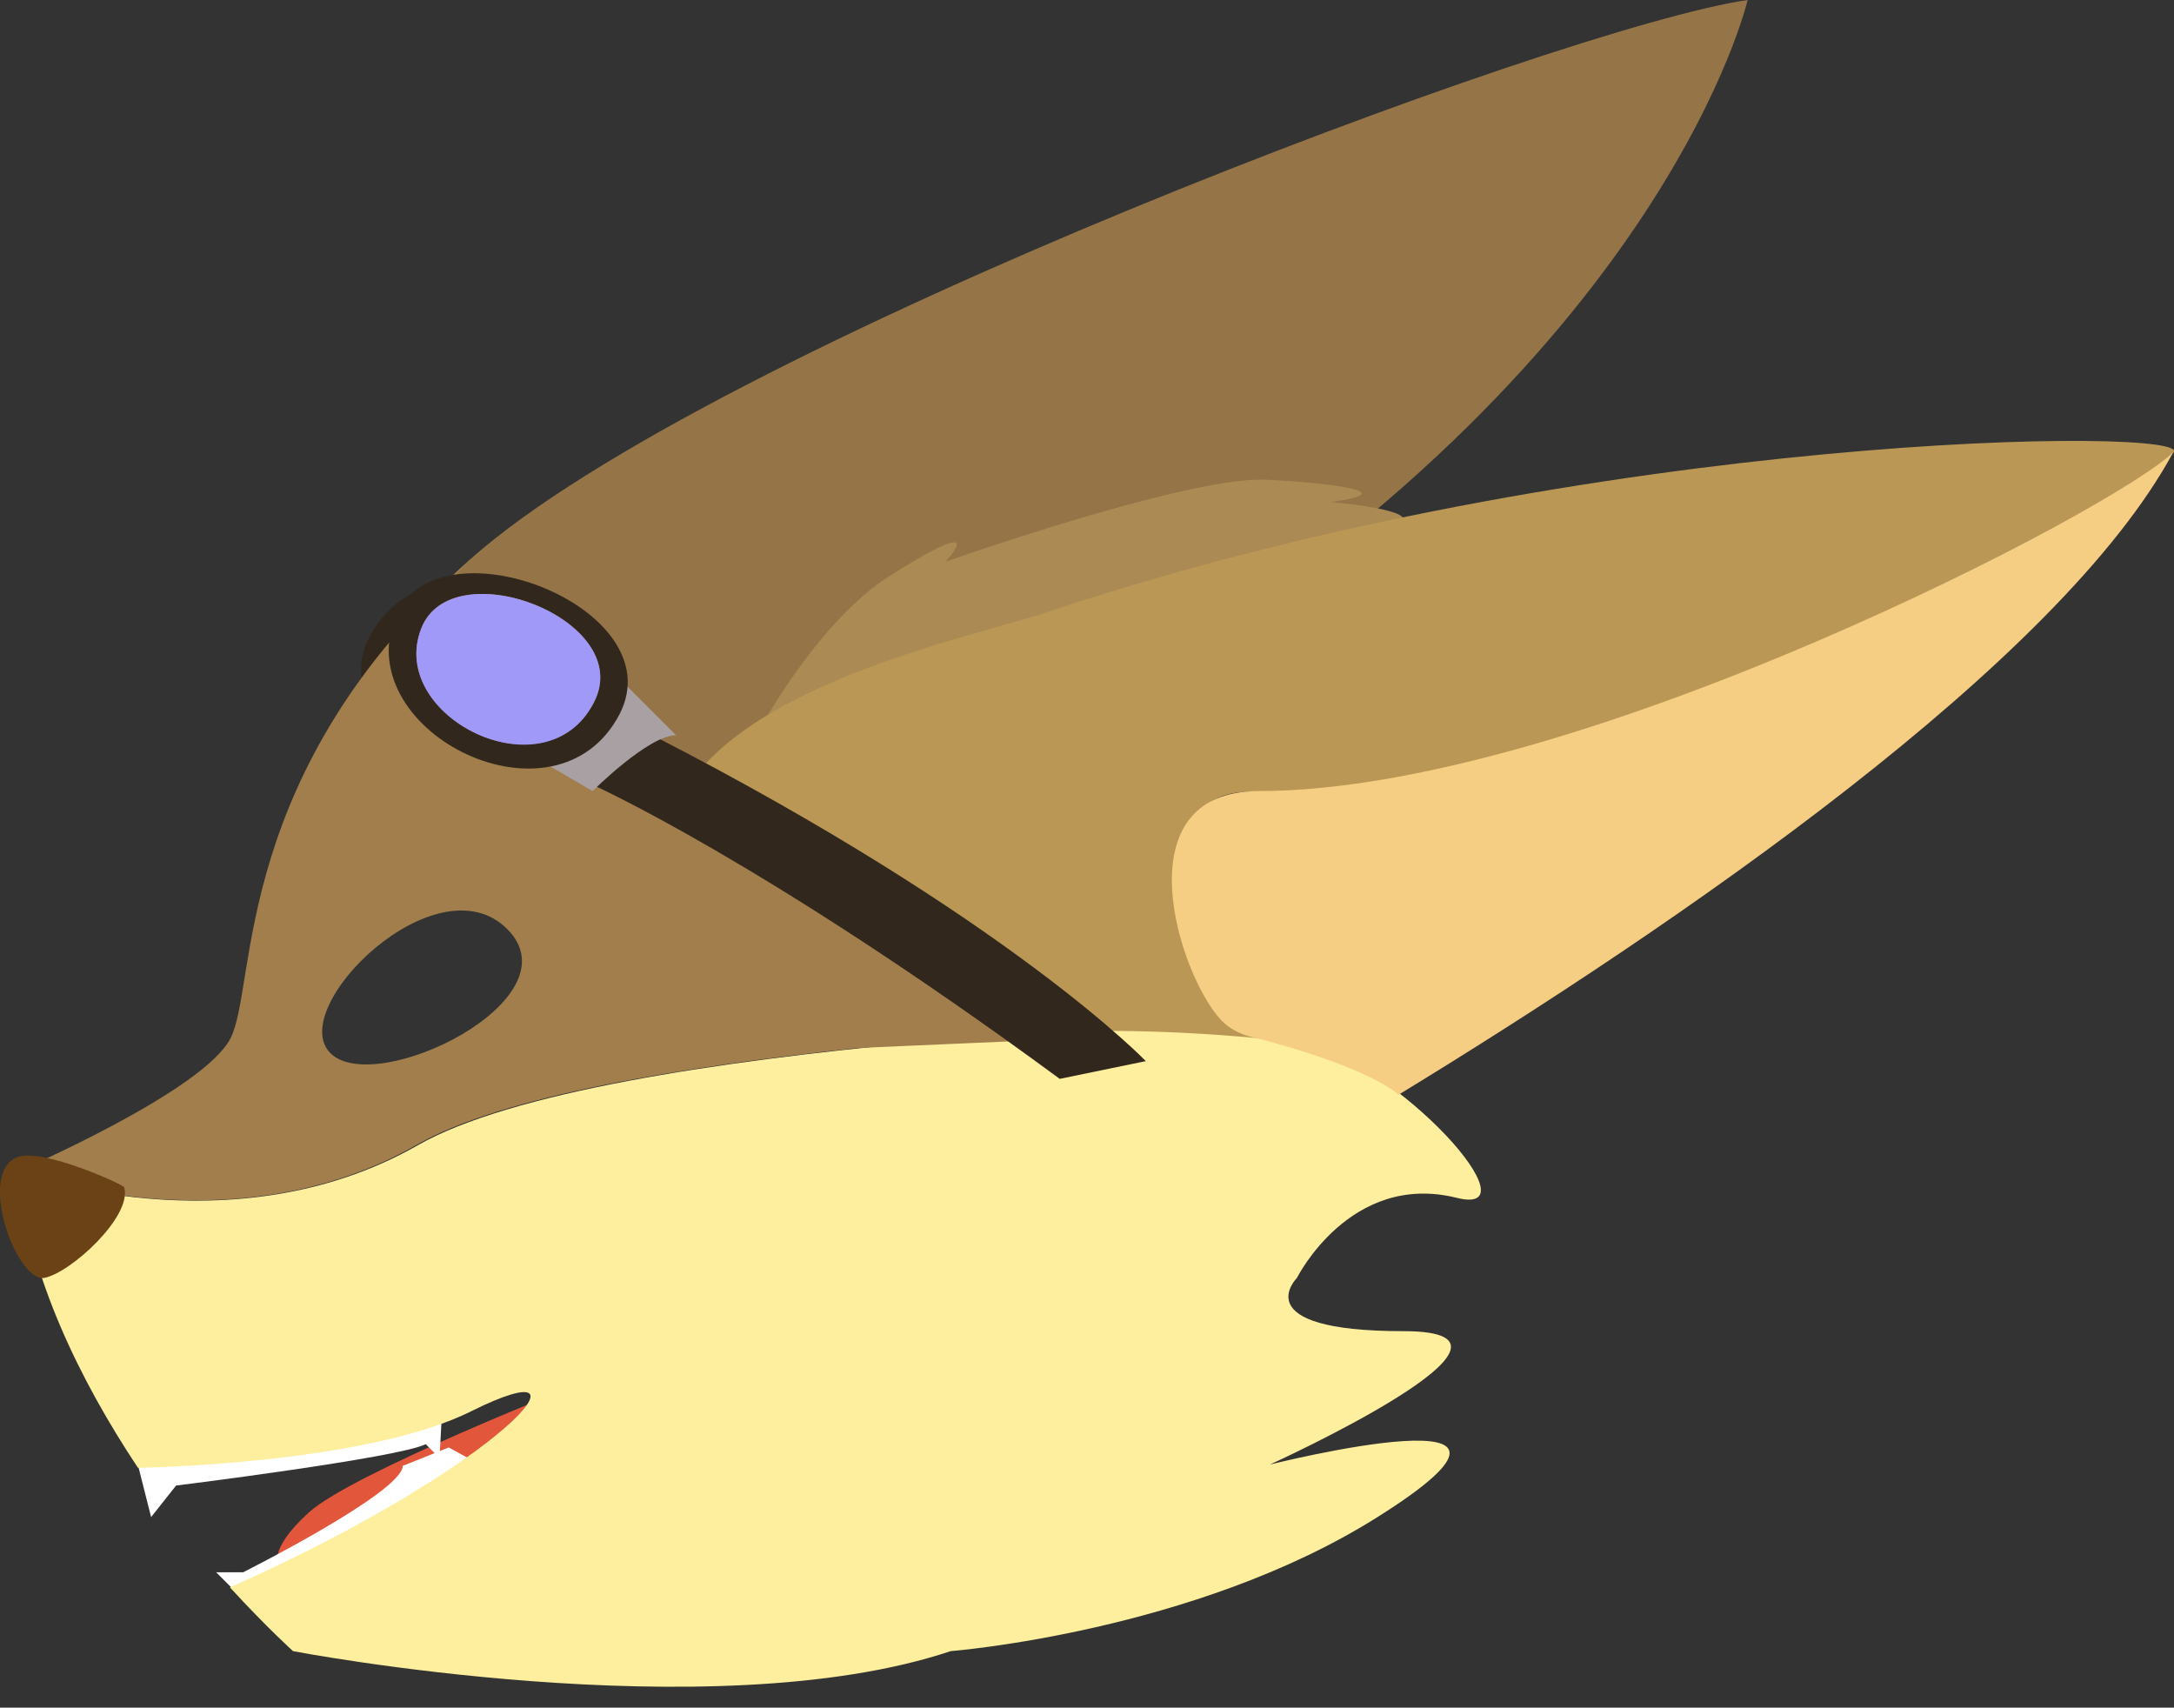 <?xml version="1.0" encoding="utf-8"?>
<!-- Generator: Adobe Illustrator 22.1.0, SVG Export Plug-In . SVG Version: 6.00 Build 0)  -->
<svg version="1.1" id="Calque_1" xmlns="http://www.w3.org/2000/svg" xmlns:xlink="http://www.w3.org/1999/xlink" x="0px" y="0px"
	 viewBox="0 0 330.9 259.9" style="enable-background:new 0 0 330.9 259.9;" xml:space="preserve">
<rect x="0" y="0" width="330.9" height="259.9" fill="#333333" stroke="none"/>
<style type="text/css">
	.st0{fill:#808080;}
	.st1{fill:#31271D;}
	.st2{fill:#E2573B;}
	.st3{fill:#FFFFFF;}
	.st4{fill:#FDEF9D;}
	.st5{fill:#A17E4C;}
	.st6{fill:#957547;}
	.st7{fill:#AC8A54;}
	.st8{fill:#6B4215;}
	.st9{fill:#BA9755;}
	.st10{fill:#A9A0A3;}
	.st11{fill:#A199F7;}
	.st12{fill:#F6CE83;}
</style>
<g>
	<path class="st0" d="M301.2,207.1L301.2,207.1L301.2,207.1z"/>
	<path class="st1" d="M56.2,97c-8.4,16.3,28.1,30.2,34.2,14.6C97.2,94.2,65.8,78.5,56.2,97z M86.4,110c-4.7,12.1-32.9,1.3-26.3-11.2
		C67.5,84.5,91.6,96.6,86.4,110z"/>
	<path class="st2" d="M87.9,210.7c0,0-34.3,13.5-40.9,19.5s-4.5,8.3-4.5,8.3s3.2,3.3,12.9-3.7c10.7-8.1,30-11.6,30-11.6L87.9,210.7z
		"/>
	<path class="st3" d="M37,243.4l-4.1-4.1H37c0,0,24.3-12.2,24.3-16.2l7-2.8l5.1,2.8L37,243.4z"/>
	<path class="st3" d="M18.9,214.7l4.1,16.2l3.8-4.8c0,0,33.8-4.2,38-6.3l2.1,2.1l0.6-11.2L18.9,214.7z"/>
	<path class="st4" d="M197.2,158c-2.3-0.6-3.9-1.5-4.9-2.6h-0.1c0,0-100.3,2.7-128.6,18.9c-28.4,16.2-60.8,4.1-60.8,4.1
		c1.6,15.8,9.3,31.6,18.2,45c0,0,34.5-0.5,50.7-8.6c20.5-10.2,5.3,8.1-36.7,26.8c5.6,6.1,9.6,9.7,9.6,9.7s63.6,12.2,100.1,0
		c0,0,37.1-2.9,64.8-20.3c32.4-20.3-16.2-8.1-16.2-8.1s44.6-20.3,20.3-20.3s-16.2-8.1-16.2-8.1s8.1-16.2,24.3-12.2
		C233.9,185.4,213.4,162,197.2,158z"/>
	<g>
		<path class="st5" d="M71.6,85.1c-36.5,32.4-32.4,64.8-36.5,72.9S2.7,178.3,2.7,178.3s32.4,12.2,60.8-4.1
			c12.9-7.4,40.7-11.9,67.2-14.7l22.9-1l-13-11.5L71.6,85.1z M50.3,160.3c-6.9-6.9,16.2-29.6,26.9-18.9
			C87.9,152.1,57.2,167.1,50.3,160.3z"/>
		<path class="st6" d="M71.6,85.1c-27.3,27.3,36.8,34.7,36.8,34.7l68.5-18.4C253.9,52.7,266,0,266,0C237.7,4.1,108,52.7,71.6,85.1z"
			/>
		<path class="st7" d="M110,129.2c-3.7-3.9,11.3-32.6,25.2-41.4c16.2-10.3,8.7-2.3,8.7-2.3S179.6,72.9,192,73
			c4.8,0.1,24.1,1.6,10.5,3.4c0,0,14.3,1.2,10.5,3.4c-9.1,5.3-10.6,7-22.2,11C190.9,90.8,114.8,134.3,110,129.2z"/>
	</g>
	<path class="st8" d="M2.7,176.1c3.8-1.4,16.1,4.2,16.2,4.6c1.3,4.4-8.2,13.1-12.2,13.8C2.5,195.1-3.6,178.4,2.7,176.1z"/>
	<path class="st9" d="M159.9,93c-12.6,4.2-48,11.1-57,29.6l50.8,34.8c21.7-1.6,42.2,1.1,42.2,1.1l-3.6-3.1
		c-6.4-6.9-21.7-35.9-0.6-34.9c44.3,2,131-43.5,139.1-51.6C334.7,64.9,242.3,65.5,159.9,93z"/>
	<path class="st1" d="M90.1,119.4c0,0,26.2,11.7,71.2,44.8l13.1-2.7c0,0-20.8-21.7-74.9-49.5L90.1,119.4z"/>
	<path class="st10" d="M90.2,120.4c0,0,8.5-8.5,12.7-8.5l-8.5-8.5l-12.1,12.4L90.2,120.4z"/>
	<path class="st1" d="M60.1,94.1c-6.7,17.4,24.6,33,34.2,14.6C102.7,92.4,66.1,78.4,60.1,94.1z M90.4,106.9
		c-7.4,14.2-31.5,2.2-26.3-11.2C68.7,83.6,96.9,94.3,90.4,106.9z"/>
	<path class="st11" d="M64.1,95.7c-5.2,13.4,19,25.5,26.3,11.2C96.9,94.3,68.7,83.6,64.1,95.7z"/>
	<path class="st12" d="M191.6,120.4c-21.1,0-12.2,28-5.7,34.9c1.1,1.1,2.6,2.1,4.9,2.6c5.3,1.3,17.3,4.8,22.1,8.7
		c42.6-26,100.6-65.7,117.9-97.8C322.7,77,240.2,120.4,191.6,120.4z"/>
</g>
</svg>
